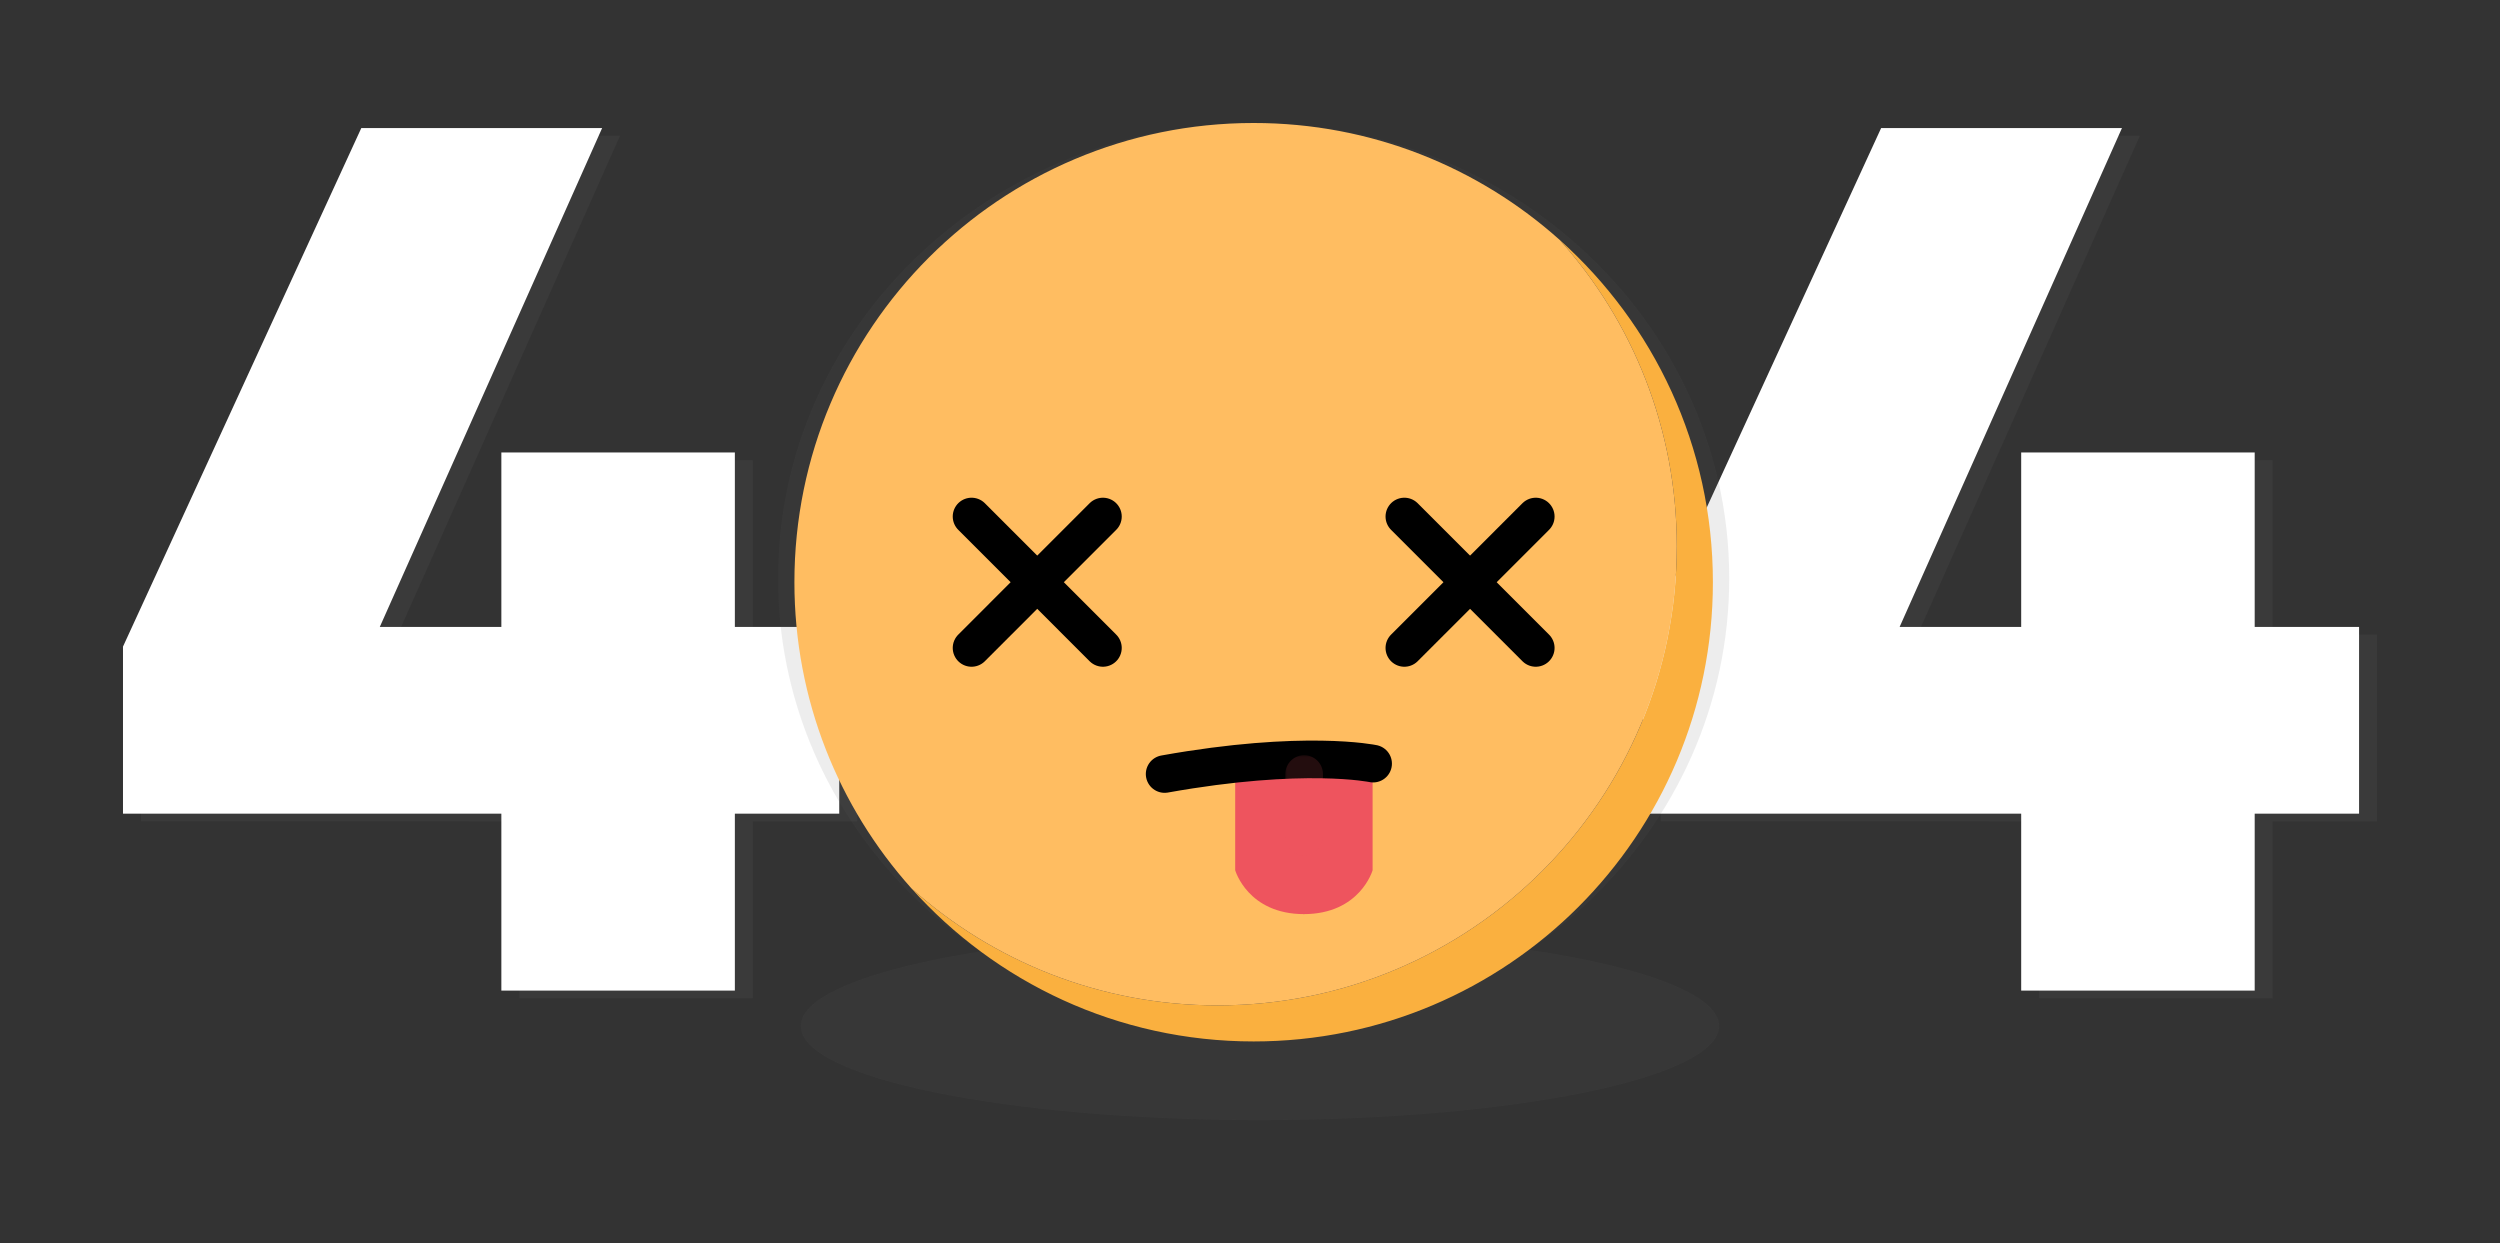 <?xml version="1.0" encoding="UTF-8" standalone="no"?>
<svg
   xmlns:dc="http://purl.org/dc/elements/1.1/"
   xmlns:cc="http://creativecommons.org/ns#"
   xmlns:rdf="http://www.w3.org/1999/02/22-rdf-syntax-ns#"
   xmlns:svg="http://www.w3.org/2000/svg"
   xmlns="http://www.w3.org/2000/svg"
   xmlns:xlink="http://www.w3.org/1999/xlink"
   id="svg6218"
   version="1.2"
   viewBox="0 0 325.211 161.707"
   height="161.707pt"
   width="325.211pt">
  <rect x="0" y="0" width="325.211" height="161.707" fill="#333333" stroke="none"/>
  <defs
     id="defs6059">
    <g
       id="g5983">
      <symbol
         style="overflow:visible"
         id="glyph0-0"
         overflow="visible">
        <path
           id="path5914"
           d="m 6.391,0 h 81.031 V -111.875 H 6.391 Z m 12.781,-11.188 v -89.5 h 55.469 v 89.5 z m 0,0"
           style="stroke:none" />
      </symbol>
      <symbol
         style="overflow:visible"
         id="glyph0-1"
         overflow="visible">
        <path
           id="path5917"
           d="m 35.156,-112.203 -31,67.453 v 21.734 H 53.375 V 0 H 83.75 V -23.016 H 97.328 V -47.312 H 83.75 V -70 H 53.375 v 22.688 H 37.562 l 28.922,-64.891 z m 0,0"
           style="stroke:none" />
      </symbol>
      <symbol
         style="overflow:visible"
         id="glyph0-2"
         overflow="visible">
        <path
           id="path5920"
           d=""
           style="stroke:none" />
      </symbol>
      <symbol
         style="overflow:visible"
         id="glyph1-0"
         overflow="visible">
        <path
           id="path5923"
           d="M 0.672,0 H 9.094 V -11.641 H 0.672 Z M 2,-1.156 v -9.312 h 5.766 v 9.312 z m 0,0"
           style="stroke:none" />
      </symbol>
      <symbol
         style="overflow:visible"
         id="glyph1-1"
         overflow="visible">
        <path
           id="path5926"
           d="m 6.672,-11.75 c -3.656,0 -6.359,2.484 -6.359,5.922 0,3.438 2.703,5.984 6.359,5.984 3.656,0 6.344,-2.562 6.344,-5.984 0,-3.422 -2.688,-5.922 -6.344,-5.922 z m 0.047,2.891 c 1.531,0 2.75,1.281 2.75,3.047 0,1.75 -1.219,3.062 -2.75,3.062 -1.531,0 -2.859,-1.312 -2.859,-3.062 0,-1.766 1.312,-3.047 2.859,-3.047 z m 0,0"
           style="stroke:none" />
      </symbol>
      <symbol
         style="overflow:visible"
         id="glyph1-2"
         overflow="visible">
        <path
           id="path5929"
           d="m 5.359,-9.156 c -3.047,0 -5.047,1.828 -5.047,4.641 0,2.781 2,4.625 5.047,4.625 3.031,0 5.016,-1.844 5.016,-4.625 0,-2.812 -1.984,-4.641 -5.016,-4.641 z m 0,2.656 c 0.969,0 1.625,0.812 1.625,2.016 0,1.203 -0.656,2 -1.625,2 -1,0 -1.656,-0.797 -1.656,-2 C 3.703,-5.688 4.359,-6.5 5.359,-6.5 Z m 0,0"
           style="stroke:none" />
      </symbol>
      <symbol
         style="overflow:visible"
         id="glyph1-3"
         overflow="visible">
        <path
           id="path5932"
           d="M 6.938,-9.156 C 5.922,-9.156 5.047,-8.75 4.453,-8 V -9.047 H 1.094 V 3.219 h 3.359 v -4.266 c 0.625,0.75 1.5,1.156 2.562,1.156 2.5,0 4.109,-1.812 4.109,-4.578 0,-2.828 -1.672,-4.688 -4.188,-4.688 z m -0.859,6.609 c -0.953,0 -1.625,-0.812 -1.625,-2.016 0,-1.188 0.672,-2 1.625,-2 1,0 1.656,0.812 1.656,2 0,1.203 -0.656,2.016 -1.656,2.016 z m 0,0"
           style="stroke:none" />
      </symbol>
      <symbol
         style="overflow:visible"
         id="glyph1-4"
         overflow="visible">
        <path
           id="path5935"
           d="M 7.375,-5.984 8.5,-8.094 C 7.266,-8.812 5.891,-9.188 4.516,-9.188 c -2.266,0 -3.844,1.125 -3.844,3.016 0,3.094 4.609,2.594 4.609,3.625 0,0.281 -0.297,0.422 -0.75,0.422 -0.984,0 -2.141,-0.391 -3.266,-1.109 L 0.234,-1.125 c 1.172,0.844 2.656,1.281 4.25,1.281 2.359,0 3.984,-1.141 3.984,-3 0,-3.094 -4.734,-2.641 -4.734,-3.656 0,-0.281 0.266,-0.438 0.688,-0.438 0.719,0 1.734,0.328 2.953,0.953 z m 0,0"
           style="stroke:none" />
      </symbol>
      <symbol
         style="overflow:visible"
         id="glyph1-5"
         overflow="visible">
        <path
           id="path5938"
           d="m 0.75,-11.625 v 3.031 l 0.594,4.438 H 3.359 L 3.938,-8.594 V -11.625 Z M 2.281,-3 c -0.922,0 -1.562,0.641 -1.562,1.547 0,0.938 0.641,1.594 1.562,1.594 0.922,0 1.578,-0.656 1.578,-1.594 C 3.859,-2.359 3.203,-3 2.281,-3 Z m 0,0"
           style="stroke:none" />
      </symbol>
      <symbol
         style="overflow:visible"
         id="glyph1-6"
         overflow="visible">
        <path
           id="path5941"
           d=""
           style="stroke:none" />
      </symbol>
      <symbol
         style="overflow:visible"
         id="glyph2-0"
         overflow="visible">
        <path
           id="path5944"
           d="M 0.672,0 H 9.094 V -11.641 H 0.672 Z M 2,-1.156 v -9.312 h 5.766 v 9.312 z m 0,0"
           style="stroke:none" />
      </symbol>
      <symbol
         style="overflow:visible"
         id="glyph2-1"
         overflow="visible">
        <path
           id="path5947"
           d="M 6.203,-11.641 H 1.438 V 0 h 2.219 v -3.422 h 2.547 c 2.922,0 4.609,-1.547 4.609,-4.203 0,-2.562 -1.688,-4.016 -4.609,-4.016 z m -0.125,6.25 H 3.656 V -9.688 H 6.078 C 7.75,-9.688 8.688,-9 8.688,-7.562 c 0,1.469 -0.938,2.172 -2.609,2.172 z m 0,0"
           style="stroke:none" />
      </symbol>
      <symbol
         style="overflow:visible"
         id="glyph2-2"
         overflow="visible">
        <path
           id="path5950"
           d="M 8.734,0 8.719,-5.812 C 8.688,-7.797 7.375,-8.984 5.047,-8.984 c -1.625,0 -2.625,0.391 -3.906,1.109 l 0.781,1.484 c 0.922,-0.547 1.812,-0.828 2.656,-0.828 1.328,0 2,0.625 2,1.656 v 0.219 h -2.594 c -2.156,0.031 -3.375,1.031 -3.375,2.688 0,1.578 1.203,2.75 3.109,2.75 1.266,0 2.266,-0.391 2.875,-1.172 V 0 Z m -4.5,-1.562 c -0.969,0 -1.578,-0.484 -1.578,-1.234 0,-0.781 0.531,-1.094 1.688,-1.094 H 6.578 V -3.094 C 6.469,-2.234 5.484,-1.562 4.234,-1.562 Z m 0,0"
           style="stroke:none" />
      </symbol>
      <symbol
         style="overflow:visible"
         id="glyph2-3"
         overflow="visible">
        <path
           id="path5953"
           d="M 7.312,-8.891 V -7.562 C 6.703,-8.469 5.703,-8.984 4.422,-8.953 c -2.312,0 -3.891,1.703 -3.891,4.219 0,2.562 1.594,4.281 3.953,4.281 1.266,0 2.234,-0.5 2.828,-1.391 v 1.047 C 7.312,0.609 6.297,1.5 4.703,1.5 3.641,1.5 2.75,1.156 1.922,0.562 L 1.062,2.125 C 2.109,2.844 3.391,3.312 4.828,3.312 7.625,3.312 9.469,1.703 9.469,-0.844 v -8.047 z m -2.359,6.75 c -1.406,0 -2.359,-1.047 -2.375,-2.547 0.016,-1.484 0.984,-2.547 2.375,-2.547 1.391,0 2.359,1.047 2.359,2.547 0,1.5 -0.969,2.547 -2.359,2.547 z m 0,0"
           style="stroke:none" />
      </symbol>
      <symbol
         style="overflow:visible"
         id="glyph2-4"
         overflow="visible">
        <path
           id="path5956"
           d="m 5.047,-8.953 c -2.656,0 -4.516,1.828 -4.516,4.531 0,2.672 1.812,4.5 4.578,4.5 1.562,0 2.859,-0.562 3.734,-1.531 L 7.688,-2.656 c -0.641,0.641 -1.484,1 -2.406,1 -1.297,0 -2.25,-0.766 -2.531,-2.031 H 9.312 C 9.531,-6.922 8.172,-8.953 5.047,-8.953 Z m -2.359,3.812 c 0.203,-1.312 1.109,-2.141 2.391,-2.141 1.344,0 2.219,0.828 2.266,2.141 z m 0,0"
           style="stroke:none" />
      </symbol>
      <symbol
         style="overflow:visible"
         id="glyph2-5"
         overflow="visible">
        <path
           id="path5959"
           d=""
           style="stroke:none" />
      </symbol>
      <symbol
         style="overflow:visible"
         id="glyph2-6"
         overflow="visible">
        <path
           id="path5962"
           d="m 6.703,-8.984 c -1.453,0.031 -2.562,0.578 -3.188,1.75 v -1.656 H 1.344 V 0 h 2.172 v -4.375 c 0,-1.453 0.859,-2.547 2.312,-2.562 1.234,0 1.984,0.766 1.984,2.016 V 0 h 2.172 v -5.547 c 0,-2.125 -1.234,-3.438 -3.281,-3.438 z m 0,0"
           style="stroke:none" />
      </symbol>
      <symbol
         style="overflow:visible"
         id="glyph2-7"
         overflow="visible">
        <path
           id="path5965"
           d="m 5.234,-8.953 c -2.812,0 -4.703,1.797 -4.703,4.5 0,2.703 1.891,4.531 4.703,4.531 2.781,0 4.672,-1.828 4.672,-4.531 0,-2.703 -1.891,-4.5 -4.672,-4.5 z m 0,1.844 c 1.469,0 2.5,1.094 2.5,2.688 0,1.594 -1.031,2.688 -2.5,2.688 -1.5,0 -2.531,-1.094 -2.531,-2.688 0,-1.594 1.031,-2.688 2.531,-2.688 z m 0,0"
           style="stroke:none" />
      </symbol>
      <symbol
         style="overflow:visible"
         id="glyph2-8"
         overflow="visible">
        <path
           id="path5968"
           d="M 6.047,-2.172 C 5.562,-1.938 5.156,-1.812 4.781,-1.812 c -0.578,0 -0.922,-0.281 -0.922,-1.125 V -6.953 H 6.406 V -8.531 H 3.859 v -2.438 H 1.719 v 2.438 H 0.453 l 0.016,1.578 h 1.25 V -2.562 c 0,1.828 1.156,2.656 2.609,2.656 0.781,0 1.547,-0.234 2.219,-0.641 z m 0,0"
           style="stroke:none" />
      </symbol>
      <symbol
         style="overflow:visible"
         id="glyph2-9"
         overflow="visible">
        <path
           id="path5971"
           d="m 5.047,-10.578 c 0.391,0 0.828,0.156 1.188,0.406 l 0.797,-1.656 C 6.438,-12.219 5.656,-12.438 4.906,-12.438 3.266,-12.438 1.75,-11.422 1.75,-9.375 v 0.844 H 0.578 v 1.578 H 1.75 V 0 H 3.906 V -6.953 H 6.141 V -8.531 H 3.906 V -9.438 c 0,-0.781 0.516,-1.141 1.141,-1.141 z m 0,0"
           style="stroke:none" />
      </symbol>
      <symbol
         style="overflow:visible"
         id="glyph2-10"
         overflow="visible">
        <path
           id="path5974"
           d="M 7.375,-8.891 V -4.5 c 0,1.422 -0.828,2.516 -2.219,2.531 -1.203,0 -1.922,-0.734 -1.922,-1.984 v -4.938 H 1.062 v 5.562 c 0,2.094 1.234,3.406 3.234,3.406 1.406,0 2.469,-0.547 3.078,-1.719 V 0 h 2.188 v -8.891 z m 0,0"
           style="stroke:none" />
      </symbol>
      <symbol
         style="overflow:visible"
         id="glyph2-11"
         overflow="visible">
        <path
           id="path5977"
           d="M 7.766,-12.328 V -7.438 c -0.656,-0.984 -1.688,-1.547 -3.047,-1.547 -2.484,0 -4.188,1.812 -4.188,4.516 0,2.703 1.703,4.562 4.234,4.562 1.328,0 2.359,-0.547 3,-1.531 V 0 h 2.156 V -12.328 Z M 5.234,-1.719 c -1.5,0 -2.516,-1.109 -2.531,-2.703 C 2.719,-6 3.75,-7.125 5.234,-7.125 c 1.5,0 2.531,1.109 2.531,2.703 0,1.594 -1.031,2.703 -2.531,2.703 z m 0,0"
           style="stroke:none" />
      </symbol>
      <symbol
         style="overflow:visible"
         id="glyph2-12"
         overflow="visible">
        <path
           id="path5980"
           d="m 1.859,-2.25 c -0.641,0 -1.125,0.484 -1.125,1.188 0,0.703 0.484,1.219 1.125,1.219 0.672,0 1.156,-0.516 1.156,-1.219 0,-0.703 -0.484,-1.188 -1.156,-1.188 z m 0,0"
           style="stroke:none" />
      </symbol>
    </g>
    <filter
       height="1"
       width="1"
       y="0"
       x="0"
       filterUnits="objectBoundingBox"
       id="alpha">
      <feColorMatrix
         id="feColorMatrix5985"
         values="0 0 0 0 1 0 0 0 0 1 0 0 0 0 1 0 0 0 1 0"
         in="SourceGraphic"
         type="matrix" />
    </filter>
    <mask
       id="mask0">
      <g
         style="filter:url(#alpha)"
         id="g5990">
        <rect
           id="rect5988"
           style="fill:#000000;fill-opacity:0.16;stroke:none"
           height="500"
           width="500"
           y="0"
           x="0" />
      </g>
    </mask>
    <clipPath
       id="clip1">
      <rect
         y="0"
         x="0"
         id="rect5993"
         height="188"
         width="297" />
    </clipPath>
    <g
       clip-path="url(#clip1)"
       id="surface2091889">
      <g
         id="g5998"
         style="fill:#5e5e5e;fill-opacity:1">
        <use
           height="100%"
           width="100%"
           id="use5996"
           y="136.82"
           x="0.177"
           xlink:href="#glyph0-1" />
      </g>
      <g
         id="g6004"
         style="fill:#5e5e5e;fill-opacity:1">
        <use
           height="100%"
           width="100%"
           id="use6000"
           y="136.82"
           x="98.79"
           xlink:href="#glyph0-2" />
        <use
           height="100%"
           width="100%"
           id="use6002"
           y="136.82"
           x="148.337"
           xlink:href="#glyph0-2" />
      </g>
      <g
         id="g6008"
         style="fill:#5e5e5e;fill-opacity:1">
        <use
           height="100%"
           width="100%"
           id="use6006"
           y="136.82"
           x="197.883"
           xlink:href="#glyph0-1" />
      </g>
    </g>
    <mask
       id="mask1">
      <g
         style="filter:url(#alpha)"
         id="g6013">
        <rect
           id="rect6011"
           style="fill:#000000;fill-opacity:0.11;stroke:none"
           height="500"
           width="500"
           y="0"
           x="0" />
      </g>
    </mask>
    <clipPath
       id="clip3">
      <path
         id="path6016"
         d="M 0.152,0.199 H 119.637 V 24.664 H 0.152 Z m 0,0" />
    </clipPath>
    <clipPath
       id="clip2">
      <rect
         y="0"
         x="0"
         id="rect6019"
         height="25"
         width="120" />
    </clipPath>
    <g
       clip-path="url(#clip2)"
       id="surface2091892">
      <g
         style="clip-rule:nonzero"
         id="g6024"
         clip-path="url(#clip3)">
        <path
           id="path6022"
           d="m 119.637,12.43 c 0,6.758 -26.75,12.234 -59.742,12.234 -32.992,0 -59.738,-5.477 -59.738,-12.234 0,-6.754 26.746,-12.23 59.738,-12.23 32.992,0 59.742,5.477 59.742,12.23"
           style="fill:#5e5e5e;fill-opacity:1;fill-rule:nonzero;stroke:none" />
      </g>
    </g>
    <mask
       id="mask2">
      <g
         style="filter:url(#alpha)"
         id="g6029">
        <rect
           id="rect6027"
           style="fill:#000000;fill-opacity:0.11;stroke:none"
           height="500"
           width="500"
           y="0"
           x="0" />
      </g>
    </mask>
    <clipPath
       id="clip5">
      <path
         id="path6032"
         d="M 0.211,0.953 H 123.945 V 119.438 H 0.211 Z m 0,0" />
    </clipPath>
    <clipPath
       id="clip4">
      <rect
         y="0"
         x="0"
         id="rect6035"
         height="120"
         width="124" />
    </clipPath>
    <g
       clip-path="url(#clip4)"
       id="surface2091895">
      <g
         style="clip-rule:nonzero"
         id="g6040"
         clip-path="url(#clip5)">
        <path
           id="path6038"
           d="M 103.32,16.051 C 92.375,6.668 77.926,0.957 62.078,0.957 c -34.168,0 -61.867,26.52 -61.867,59.238 0,15.176 5.965,29.008 15.766,39.492 11.328,12.117 27.781,19.75 46.102,19.75 34.168,0 61.867,-26.523 61.867,-59.242 0,-17.543 -7.969,-33.297 -20.625,-44.145"
           style="fill:#5e5e5e;fill-opacity:1;fill-rule:nonzero;stroke:none" />
      </g>
    </g>
    <mask
       id="mask3">
      <g
         style="filter:url(#alpha)"
         id="g6045">
        <rect
           id="rect6043"
           style="fill:#000000;fill-opacity:0.15;stroke:none"
           height="500"
           width="500"
           y="0"
           x="0" />
      </g>
    </mask>
    <clipPath
       id="clip7">
      <path
         id="path6048"
         d="M 0.203,0.195 H 5.098 V 13.281 H 0.203 Z m 0,0" />
    </clipPath>
    <clipPath
       id="clip6">
      <rect
         y="0"
         x="0"
         id="rect6051"
         height="14"
         width="6" />
    </clipPath>
    <g
       clip-path="url(#clip6)"
       id="surface2091894">
      <g
         style="clip-rule:nonzero"
         id="g6056"
         clip-path="url(#clip7)">
        <path
           id="path6054"
           transform="matrix(1,0,0,-1,2.649,2.644)"
           d="M -9.625e-4,-9.3125e-4 V -8.188"
           style="fill:none;stroke:#ee545e;stroke-width:4.894;stroke-linecap:round;stroke-linejoin:round;stroke-miterlimit:10;stroke-opacity:1" />
      </g>
    </g>
  </defs>
  <g
     transform="translate(-86,-157.957)"
     id="surface2091883">
    <use
       height="100%"
       width="100%"
       y="0"
       x="0"
       id="use6063"
       mask="url(#mask0)"
       transform="translate(100,151)"
       comp-op="multiply"
       xlink:href="#surface2091889" />
    <g
       id="g6067"
       style="fill:#ffffff;fill-opacity:1">
      <use
         height="100%"
         width="100%"
         id="use6065"
         y="286.82"
         x="97.844"
         xlink:href="#glyph0-1" />
    </g>
    <g
       id="g6073"
       style="fill:#ffffff;fill-opacity:1">
      <use
         height="100%"
         width="100%"
         id="use6069"
         y="286.82"
         x="196.457"
         xlink:href="#glyph0-2" />
      <use
         height="100%"
         width="100%"
         id="use6071"
         y="286.82"
         x="246.004"
         xlink:href="#glyph0-2" />
    </g>
    <g
       id="g6077"
       style="fill:#ffffff;fill-opacity:1">
      <use
         height="100%"
         width="100%"
         id="use6075"
         y="286.82"
         x="295.55"
         xlink:href="#glyph0-1" />
    </g>
    <use
       height="100%"
       width="100%"
       y="0"
       x="0"
       id="use6079"
       mask="url(#mask1)"
       transform="translate(190,279)"
       comp-op="multiply"
       xlink:href="#surface2091892" />
    <use
       height="100%"
       width="100%"
       y="0"
       x="0"
       id="use6081"
       mask="url(#mask2)"
       transform="translate(187,173)"
       comp-op="multiply"
       xlink:href="#surface2091895" />
    <path
       id="path6083"
       d="M 288.902,189.176 C 298.363,199.746 304.125,213.699 304.125,229 c 0,32.996 -26.746,59.742 -59.742,59.742 -15.301,0 -29.254,-5.762 -39.824,-15.223 10.941,12.219 26.828,19.914 44.52,19.914 32.996,0 59.742,-26.746 59.742,-59.738 0,-17.691 -7.695,-33.582 -19.918,-44.52"
       style="fill:#fab03f;fill-opacity:1;fill-rule:nonzero;stroke:none" />
    <path
       id="path6085"
       d="m 304.125,229 c 0,-15.301 -5.762,-29.254 -15.223,-39.824 -10.57,-9.461 -24.52,-15.219 -39.824,-15.219 -32.992,0 -59.738,26.746 -59.738,59.738 0,15.305 5.758,29.254 15.223,39.824 10.566,9.461 24.52,15.223 39.824,15.223 32.992,0 59.738,-26.746 59.738,-59.742"
       style="fill:#ffbd61;fill-opacity:1;fill-rule:nonzero;stroke:none" />
    <path
       id="path6087"
       transform="matrix(1,0,0,-1,212.381,225.149)"
       d="M 0.002,9.625e-4 17.092,-17.093"
       style="fill:#ffffff;fill-opacity:1;fill-rule:nonzero;stroke:#000000;stroke-width:4.894;stroke-linecap:round;stroke-linejoin:round;stroke-miterlimit:10;stroke-opacity:1" />
    <path
       id="path6089"
       transform="matrix(1,0,0,-1,212.381,242.242)"
       d="M 0.002,-4.875e-4 17.092,17.093"
       style="fill:#ffffff;fill-opacity:1;fill-rule:nonzero;stroke:#000000;stroke-width:4.894;stroke-linecap:round;stroke-linejoin:round;stroke-miterlimit:10;stroke-opacity:1" />
    <path
       id="path6091"
       transform="matrix(1,0,0,-1,268.685,225.149)"
       d="M -0.001,9.625e-4 17.093,-17.093"
       style="fill:#ffffff;fill-opacity:1;fill-rule:nonzero;stroke:#000000;stroke-width:4.894;stroke-linecap:round;stroke-linejoin:round;stroke-miterlimit:10;stroke-opacity:1" />
    <path
       id="path6093"
       transform="matrix(1,0,0,-1,268.685,242.242)"
       d="M -0.001,-4.875e-4 17.093,17.093"
       style="fill:#ffffff;fill-opacity:1;fill-rule:nonzero;stroke:#000000;stroke-width:4.894;stroke-linecap:round;stroke-linejoin:round;stroke-miterlimit:10;stroke-opacity:1" />
    <path
       id="path6095"
       d="m 255.648,255.395 c 0,0 -7.609,-1.09 -8.969,2.988 v 12.777 c 0,0 1.629,5.711 8.969,5.711 z m 0,0"
       style="fill:#ee545e;fill-opacity:1;fill-rule:nonzero;stroke:none" />
    <path
       id="path6097"
       d="m 255.582,255.395 c 0,0 7.613,-1.09 8.973,2.988 v 12.777 c 0,0 -1.629,5.711 -8.973,5.711 z m 0,0"
       style="fill:#ee545e;fill-opacity:1;fill-rule:nonzero;stroke:none" />
    <path
       id="path6099"
       transform="matrix(1,0,0,-1,237.499,258.644)"
       d="M 0.001,-9.3125e-4 C 18.149,3.249 27.122,1.351 27.122,1.351"
       style="fill:#ffffff;fill-opacity:1;fill-rule:nonzero;stroke:#000000;stroke-width:4.894;stroke-linecap:round;stroke-linejoin:round;stroke-miterlimit:10;stroke-opacity:1" />
    <use
       height="100%"
       width="100%"
       y="0"
       x="0"
       id="use6151"
       mask="url(#mask3)"
       transform="translate(253,256)"
       comp-op="multiply"
       xlink:href="#surface2091894" />
  </g>
</svg>
